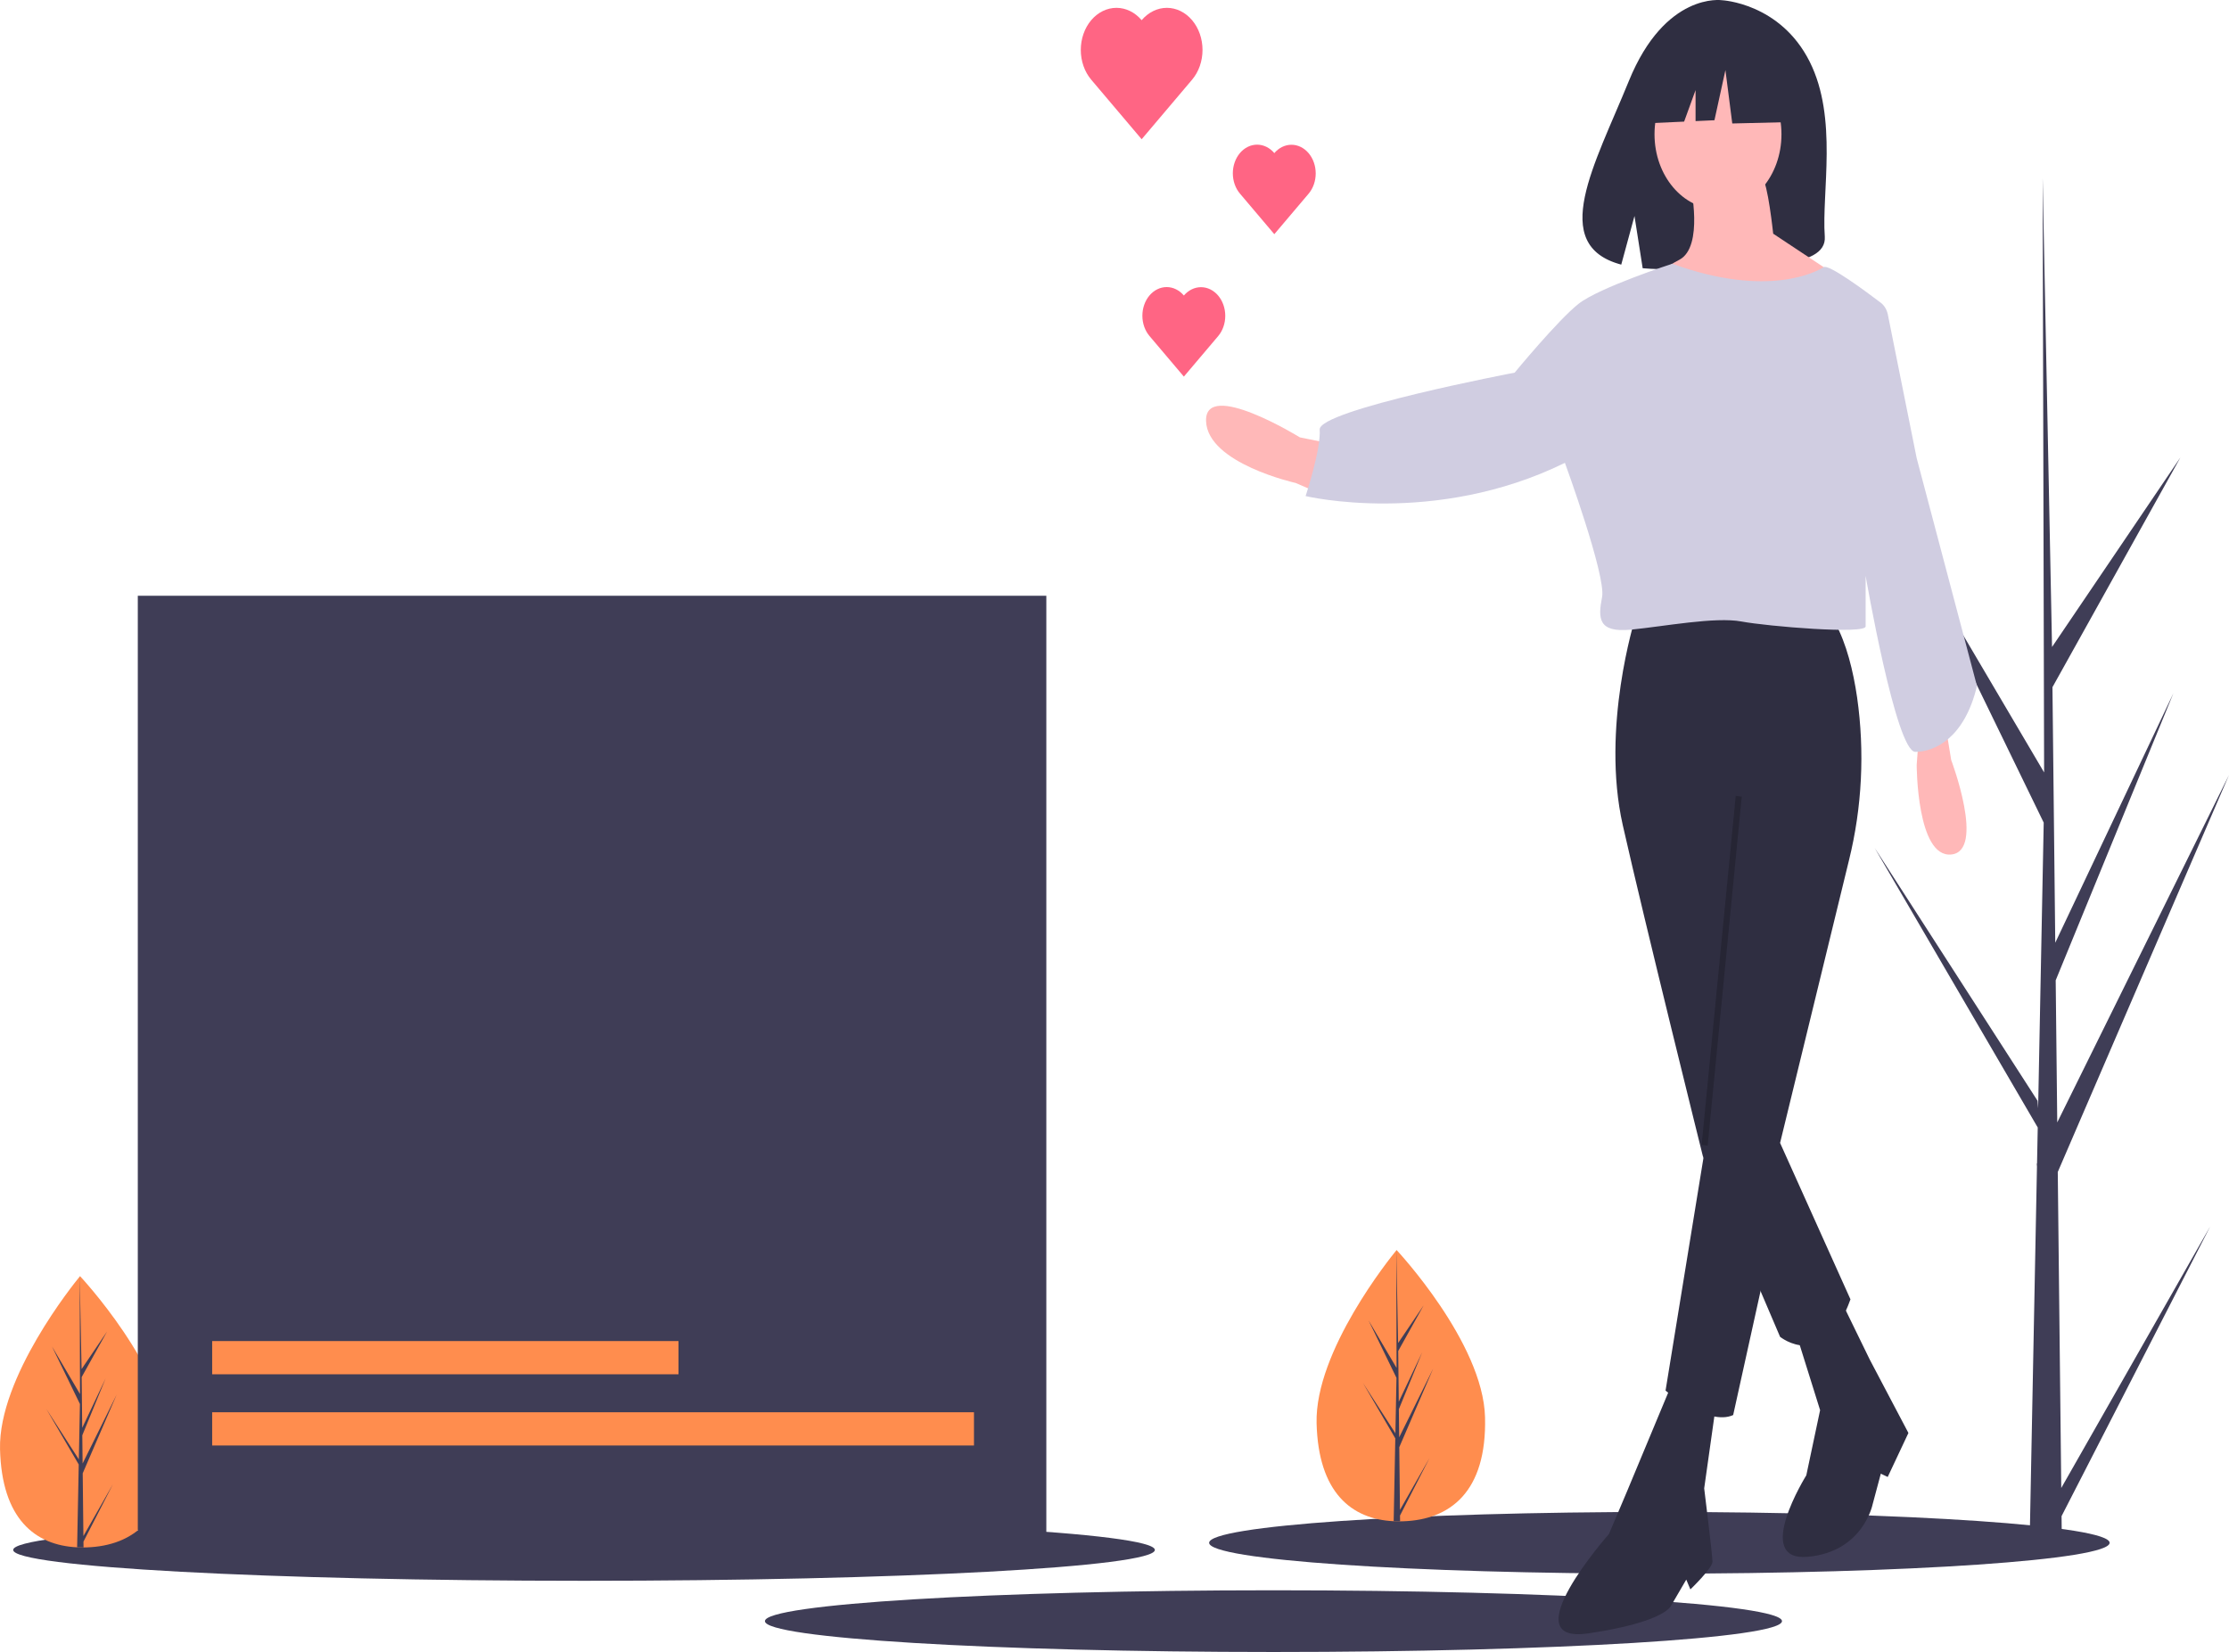 <svg width="568" height="421" viewBox="0 0 568 421" fill="none" xmlns="http://www.w3.org/2000/svg">
<rect width="568" height="421" fill="#E5E5E5"/>
<g id="undraw_online_popularity_elhc (1) 1" clip-path="url(#clip0)">
<rect width="568" height="421" fill="white"/>
<path id="Vector" d="M461.154 15.729C453.65 0.754 438.803 0.056 438.803 0.056C438.803 0.056 424.335 -2.128 415.054 20.678C406.404 41.936 394.465 62.461 413.132 67.437L416.504 55.043L418.592 68.36C421.25 68.585 423.917 68.639 426.579 68.521C446.57 67.759 465.609 68.744 464.996 60.272C464.181 49.01 468.375 30.138 461.154 15.729Z" fill="#2F2E41"/>
<path id="Vector_2" d="M422.849 401.039C486.214 401.039 537.581 397.518 537.581 393.175C537.581 388.832 486.214 385.312 422.849 385.312C359.484 385.312 308.116 388.832 308.116 393.175C308.116 397.518 359.484 401.039 422.849 401.039Z" fill="#3F3D56"/>
<path id="Vector_3" d="M148.823 402.853C229.161 402.853 294.287 399.333 294.287 394.99C294.287 390.647 229.161 387.126 148.823 387.126C68.485 387.126 3.359 390.647 3.359 394.99C3.359 399.333 68.485 402.853 148.823 402.853Z" fill="#3F3D56"/>
<path id="Vector_4" d="M324.507 421C396.075 421 454.093 417.479 454.093 413.136C454.093 408.794 396.075 405.273 324.507 405.273C252.938 405.273 194.921 408.794 194.921 413.136C194.921 417.479 252.938 421 324.507 421Z" fill="#3F3D56"/>
<path id="Vector_5" d="M378.422 361.195C378.894 380.284 369.449 387.279 357.596 387.688C357.321 387.698 357.047 387.703 356.774 387.706C356.224 387.711 355.68 387.7 355.141 387.673C344.422 387.148 335.936 380.428 335.497 362.675C335.043 344.303 354.352 320.432 355.801 318.666L355.804 318.665C355.859 318.598 355.887 318.564 355.887 318.564C355.887 318.564 377.949 342.107 378.422 361.195Z" fill="#FF8D4E"/>
<path id="Vector_6" d="M356.743 384.795L364.272 371.572L356.758 386.218L356.774 387.706C356.224 387.711 355.68 387.7 355.141 387.673L355.515 368.547L355.504 368.4L355.518 368.371L355.554 366.564L347.308 352.426L355.544 365.211L355.573 365.593L355.855 351.143L348.734 336.485L355.876 348.604L355.801 318.666L355.801 318.567L355.804 318.665L356.276 342.26L362.767 332.675L356.298 344.292L356.439 357.218L362.412 344.603L356.461 359.118L356.54 366.306L365.226 348.733L356.567 368.813L356.743 384.795Z" fill="#3F3D56"/>
<path id="Vector_7" d="M42.932 367.848C43.404 386.937 33.959 393.933 22.107 394.342C21.831 394.351 21.557 394.357 21.285 394.359C20.735 394.364 20.191 394.353 19.652 394.327C8.932 393.801 0.447 387.081 0.008 369.329C-0.446 350.957 18.863 327.086 20.312 325.32L20.314 325.319C20.369 325.251 20.397 325.218 20.397 325.218C20.397 325.218 42.46 348.761 42.932 367.848Z" fill="#FF8D4E"/>
<path id="Vector_8" d="M21.253 391.449L28.783 378.226L21.269 392.871L21.285 394.359C20.735 394.364 20.191 394.353 19.652 394.327L20.025 375.201L20.015 375.053L20.029 375.025L20.064 373.217L11.819 359.08L20.055 371.865L20.084 372.247L20.366 357.796L13.244 343.139L20.386 355.258L20.312 325.32L20.312 325.221L20.314 325.319L20.787 348.913L27.278 339.329L20.808 350.946L20.95 363.872L26.923 351.257L20.972 365.772L21.051 372.959L29.737 355.387L21.077 375.467L21.253 391.449Z" fill="#3F3D56"/>
<path id="Vector_9" d="M525.256 379.204L563.193 312.578L525.333 386.371L525.413 393.868C522.643 393.893 519.9 393.839 517.185 393.705L519.066 297.335L519.015 296.591L519.084 296.448L519.264 287.341L477.718 216.106L519.215 280.526L519.362 282.45L520.784 209.639L484.899 135.784L520.886 196.848L520.51 46.002L520.511 45.5L520.523 45.993L522.905 164.881L555.61 116.589L523.012 175.123L523.726 240.251L553.821 176.688L523.837 249.826L524.234 286.04L568 197.498L524.367 298.674L525.256 379.204Z" fill="#3F3D56"/>
<path id="Vector_10" d="M416.686 157.554C416.686 157.554 407.896 185.376 413.522 210.291C419.148 235.206 433.916 294.588 433.916 294.588L453.607 340.681C453.607 340.681 464.859 349.816 471.54 331.13L453.607 291.266L471.16 219.238C474.496 205.769 475.205 191.583 473.235 177.744C472.234 170.905 470.529 164.063 467.672 158.8C467.672 158.8 421.961 150.495 416.686 157.554Z" fill="#2F2E41"/>
<path id="Vector_11" d="M434.971 289.605L424.422 354.384C424.422 354.384 435.322 363.52 441.651 360.613L452.2 312.859L434.971 289.605Z" fill="#2F2E41"/>
<path id="Vector_12" d="M425.828 353.138L414.576 380.13L410.005 390.926C410.005 390.926 385.04 419.164 404.731 416.257C424.422 413.35 425.828 409.197 425.828 409.197L429.696 402.553L430.751 405.045C430.751 405.045 436.377 399.647 436.377 397.986C436.377 396.325 434.267 379.299 434.267 379.299L437.08 359.367L425.828 353.138Z" fill="#2F2E41"/>
<path id="Vector_13" d="M457.826 340.265L463.804 359.367L460.287 375.977C460.287 375.977 446.574 397.986 460.639 396.74C474.704 395.494 477.165 383.452 477.165 383.452L479.275 375.562L481.033 376.393L486.308 365.181L476.462 346.494L469.781 332.791L457.826 340.265Z" fill="#2F2E41"/>
<path id="Vector_14" d="M495.098 180.808L497.208 193.681C497.208 193.681 505.999 216.935 497.208 217.766C488.417 218.596 488.417 194.927 488.417 194.927L489.121 185.376L495.098 180.808Z" fill="#FFB8B8"/>
<path id="hand" d="M343.549 113.952L331.242 111.461C331.242 111.461 306.98 96.512 307.331 107.308C307.683 118.105 330.187 123.088 330.187 123.088L336.868 125.995L343.549 113.952Z" fill="#FFB8B8"/>
<path id="Vector_15" d="M437.784 53.325C446.717 53.325 453.958 44.773 453.958 34.224C453.958 23.674 446.717 15.122 437.784 15.122C428.851 15.122 421.609 23.674 421.609 34.224C421.609 44.773 428.851 53.325 437.784 53.325Z" fill="#FFB8B8"/>
<path id="Vector_16" d="M430.751 47.097C430.751 47.097 434.267 62.876 427.938 66.198C421.609 69.52 420.906 72.012 420.906 72.012C420.906 72.012 463.1 87.791 466.265 69.105L451.849 59.554C451.849 59.554 450.442 46.266 449.036 45.436C447.629 44.605 430.751 47.097 430.751 47.097Z" fill="#FFB8B8"/>
<path id="Vector_17" d="M481.072 80.184C480.821 78.93 480.168 77.839 479.25 77.141C475.578 74.348 466.022 67.256 464.719 68.081C463.101 69.105 450.688 76.122 426.127 67.215C426.127 67.215 407.544 73.258 402.27 77.41C396.995 81.563 385.97 94.967 385.97 94.967C385.97 94.967 335.936 104.501 336.287 109.484C336.639 114.467 332.702 126.421 332.702 126.421C332.702 126.421 365.483 134.284 398.775 117.953C398.775 117.953 409.302 146.757 408.247 152.156C407.192 157.554 407.192 161.291 415.631 160.461C424.07 159.63 437.08 157.139 443.761 158.385C450.442 159.63 475.407 161.707 475.407 159.63V146.757C475.407 146.757 483.143 191.605 488.066 191.605C492.989 191.605 500.611 188.1 503.776 174.812L488.41 116.743L481.072 80.184Z" fill="#D0CDE1"/>
<path id="Vector_18" opacity="0.2" d="M442.306 202.833L433.621 291.755L435.148 291.963L443.832 203.041L442.306 202.833Z" fill="black"/>
<path id="Vector_19" d="M457.836 14.969L443.168 5.895L422.912 9.607L418.722 31.466L429.154 30.992L432.068 22.961V30.859L436.882 30.641L439.676 17.856L441.422 31.466L458.535 31.054L457.836 14.969Z" fill="#2F2E41"/>
<path id="h3" d="M301.676 75.311C301.102 74.63 300.42 74.089 299.669 73.719C298.918 73.35 298.112 73.159 297.298 73.158C296.485 73.156 295.679 73.345 294.927 73.712C294.175 74.079 293.491 74.618 292.916 75.297C292.341 75.977 291.884 76.784 291.573 77.672C291.263 78.56 291.103 79.512 291.104 80.473C291.105 81.434 291.267 82.385 291.58 83.272C291.893 84.159 292.351 84.965 292.928 85.642L301.676 95.973L310.424 85.642C311.579 84.271 312.227 82.415 312.224 80.481C312.222 78.547 311.571 76.692 310.413 75.325C309.255 73.957 307.684 73.188 306.047 73.185C304.409 73.183 302.837 73.947 301.676 75.311V75.311Z" fill="#FF6584"/>
<path id="h2" d="M324.725 39.018C324.151 38.337 323.469 37.796 322.718 37.426C321.967 37.057 321.161 36.866 320.347 36.865C319.534 36.863 318.728 37.052 317.976 37.419C317.224 37.786 316.54 38.325 315.965 39.004C315.39 39.684 314.933 40.491 314.622 41.379C314.312 42.267 314.152 43.219 314.153 44.18C314.154 45.141 314.316 46.092 314.629 46.979C314.942 47.866 315.4 48.672 315.977 49.349L324.725 59.68L333.473 49.349C334.628 47.978 335.275 46.122 335.273 44.188C335.271 42.254 334.62 40.399 333.461 39.032C332.303 37.664 330.733 36.894 329.095 36.892C327.458 36.889 325.886 37.654 324.725 39.018V39.018Z" fill="#FF6584"/>
<path id="h1" d="M290.92 5.145C290.076 4.148 289.075 3.356 287.973 2.817C286.871 2.277 285.689 1.999 284.496 1.998C283.302 1.998 282.121 2.275 281.018 2.814C279.916 3.353 278.914 4.144 278.07 5.14C277.226 6.136 276.557 7.32 276.101 8.622C275.644 9.924 275.409 11.319 275.41 12.728C275.41 14.138 275.646 15.533 276.103 16.835C276.56 18.136 277.23 19.319 278.074 20.315L290.92 35.485L303.765 20.315C304.61 19.319 305.279 18.136 305.737 16.835C306.194 15.533 306.429 14.138 306.43 12.728C306.43 11.319 306.195 9.924 305.739 8.622C305.282 7.32 304.613 6.136 303.769 5.14C302.925 4.144 301.924 3.353 300.821 2.814C299.719 2.275 298.537 1.998 297.344 1.998C296.15 1.999 294.969 2.277 293.867 2.817C292.764 3.356 291.763 4.148 290.92 5.145Z" fill="#FF6584"/>

<path id="Vector_21" d="M248.189 176.022H54.066V319.984H248.189V176.022Z" fill="white"/>
<g id="cartoon">
<path id="Vector_22" d="M167.477 320.843C167.708 320.758 167.933 320.674 168.163 320.589C177.358 317.095 185.332 310.145 190.871 300.8C196.409 291.455 199.207 280.227 198.839 268.829C198.666 263.357 197.757 257.952 196.145 252.818C192.578 241.432 185.764 231.87 176.875 225.776C167.985 219.681 157.574 217.435 147.434 219.423C137.294 221.411 128.057 227.51 121.311 236.67C114.566 245.83 110.734 257.48 110.475 269.615C110.243 280.743 113.032 291.667 118.433 300.789C123.834 309.911 131.565 316.754 140.495 320.317C140.725 320.414 140.961 320.504 141.191 320.589H153.868L167.477 320.843Z" fill="#2F2E41"/>
<path id="Vector_23" d="M141.882 309.768L140.494 320.317L140.458 320.589H126.87L127.94 312.459L128.668 306.943L141.882 309.768Z" fill="#2F2E41"/>
<path id="Vector_24" d="M167.477 320.843L167.513 320.589L168.307 315.417L155.092 312.593L153.868 320.589L167.477 320.843Z" fill="#2F2E41"/>
<path id="Vector_25" d="M157.761 275.944C166.103 275.944 172.866 267.957 172.866 258.105C172.866 248.252 166.103 240.265 157.761 240.265C149.418 240.265 142.655 248.252 142.655 258.105C142.655 267.957 149.418 275.944 157.761 275.944Z" fill="white"/>
<path id="Vector_26" d="M163.969 257.657C166.75 257.657 169.004 254.994 169.004 251.71C169.004 248.426 166.75 245.764 163.969 245.764C161.188 245.764 158.934 248.426 158.934 251.71C158.934 254.994 161.188 257.657 163.969 257.657Z" fill="#3F3D56"/>
<path id="Vector_27" d="M119.8 214.088C119.135 194.764 133.238 178.396 151.299 177.53C169.36 176.663 184.54 191.626 185.205 210.95C185.869 230.274 173.315 234.665 155.253 235.531C137.192 236.398 120.464 233.412 119.8 214.088Z" fill="#FF8D4E"/>
<path id="Vector_28" d="M197.028 269.349C208.924 266.129 217.874 259.942 217.018 255.532C216.162 251.121 205.824 250.157 193.928 253.377C182.031 256.597 173.081 262.783 173.937 267.194C174.793 271.604 185.131 272.569 197.028 269.349Z" fill="#2F2E41"/>
<path id="Vector_29" d="M110.267 286.388C122.164 283.168 131.114 276.982 130.258 272.571C129.402 268.16 119.064 267.196 107.167 270.416C95.271 273.636 86.32 279.822 87.177 284.233C88.033 288.643 98.371 289.608 110.267 286.388Z" fill="#2F2E41"/>
<path id="Vector_30" d="M142.527 291.442C142.29 292.98 142.313 294.557 142.593 296.084C142.872 297.611 143.404 299.058 144.158 300.343C144.911 301.627 145.872 302.723 146.984 303.569C148.097 304.415 149.34 304.993 150.641 305.272C151.943 305.55 153.279 305.523 154.572 305.191C155.865 304.86 157.09 304.23 158.177 303.34C159.264 302.449 160.191 301.314 160.907 300C161.622 298.685 162.111 297.217 162.346 295.68C163.337 289.216 159.105 286.929 153.633 285.759C148.16 284.589 143.518 284.979 142.527 291.442Z" fill="white"/>
</g>
<path id="Vector_20" d="M266.628 151.826H35.115V393.78H266.628V151.826Z" fill="#3F3D56"/>
<path id="Smallbar" d="M172.896 341.76H54.066V350.228H172.896V341.76Z" fill="#FF8D4E"/>
<path id="largebar" d="M248.189 359.907H54.066V368.375H248.189V359.907Z" fill="#FF8D4E"/>
</g>
<defs>
<clipPath id="clip0">
<rect width="568" height="421" fill="white"/>
</clipPath>
</defs>
</svg>
